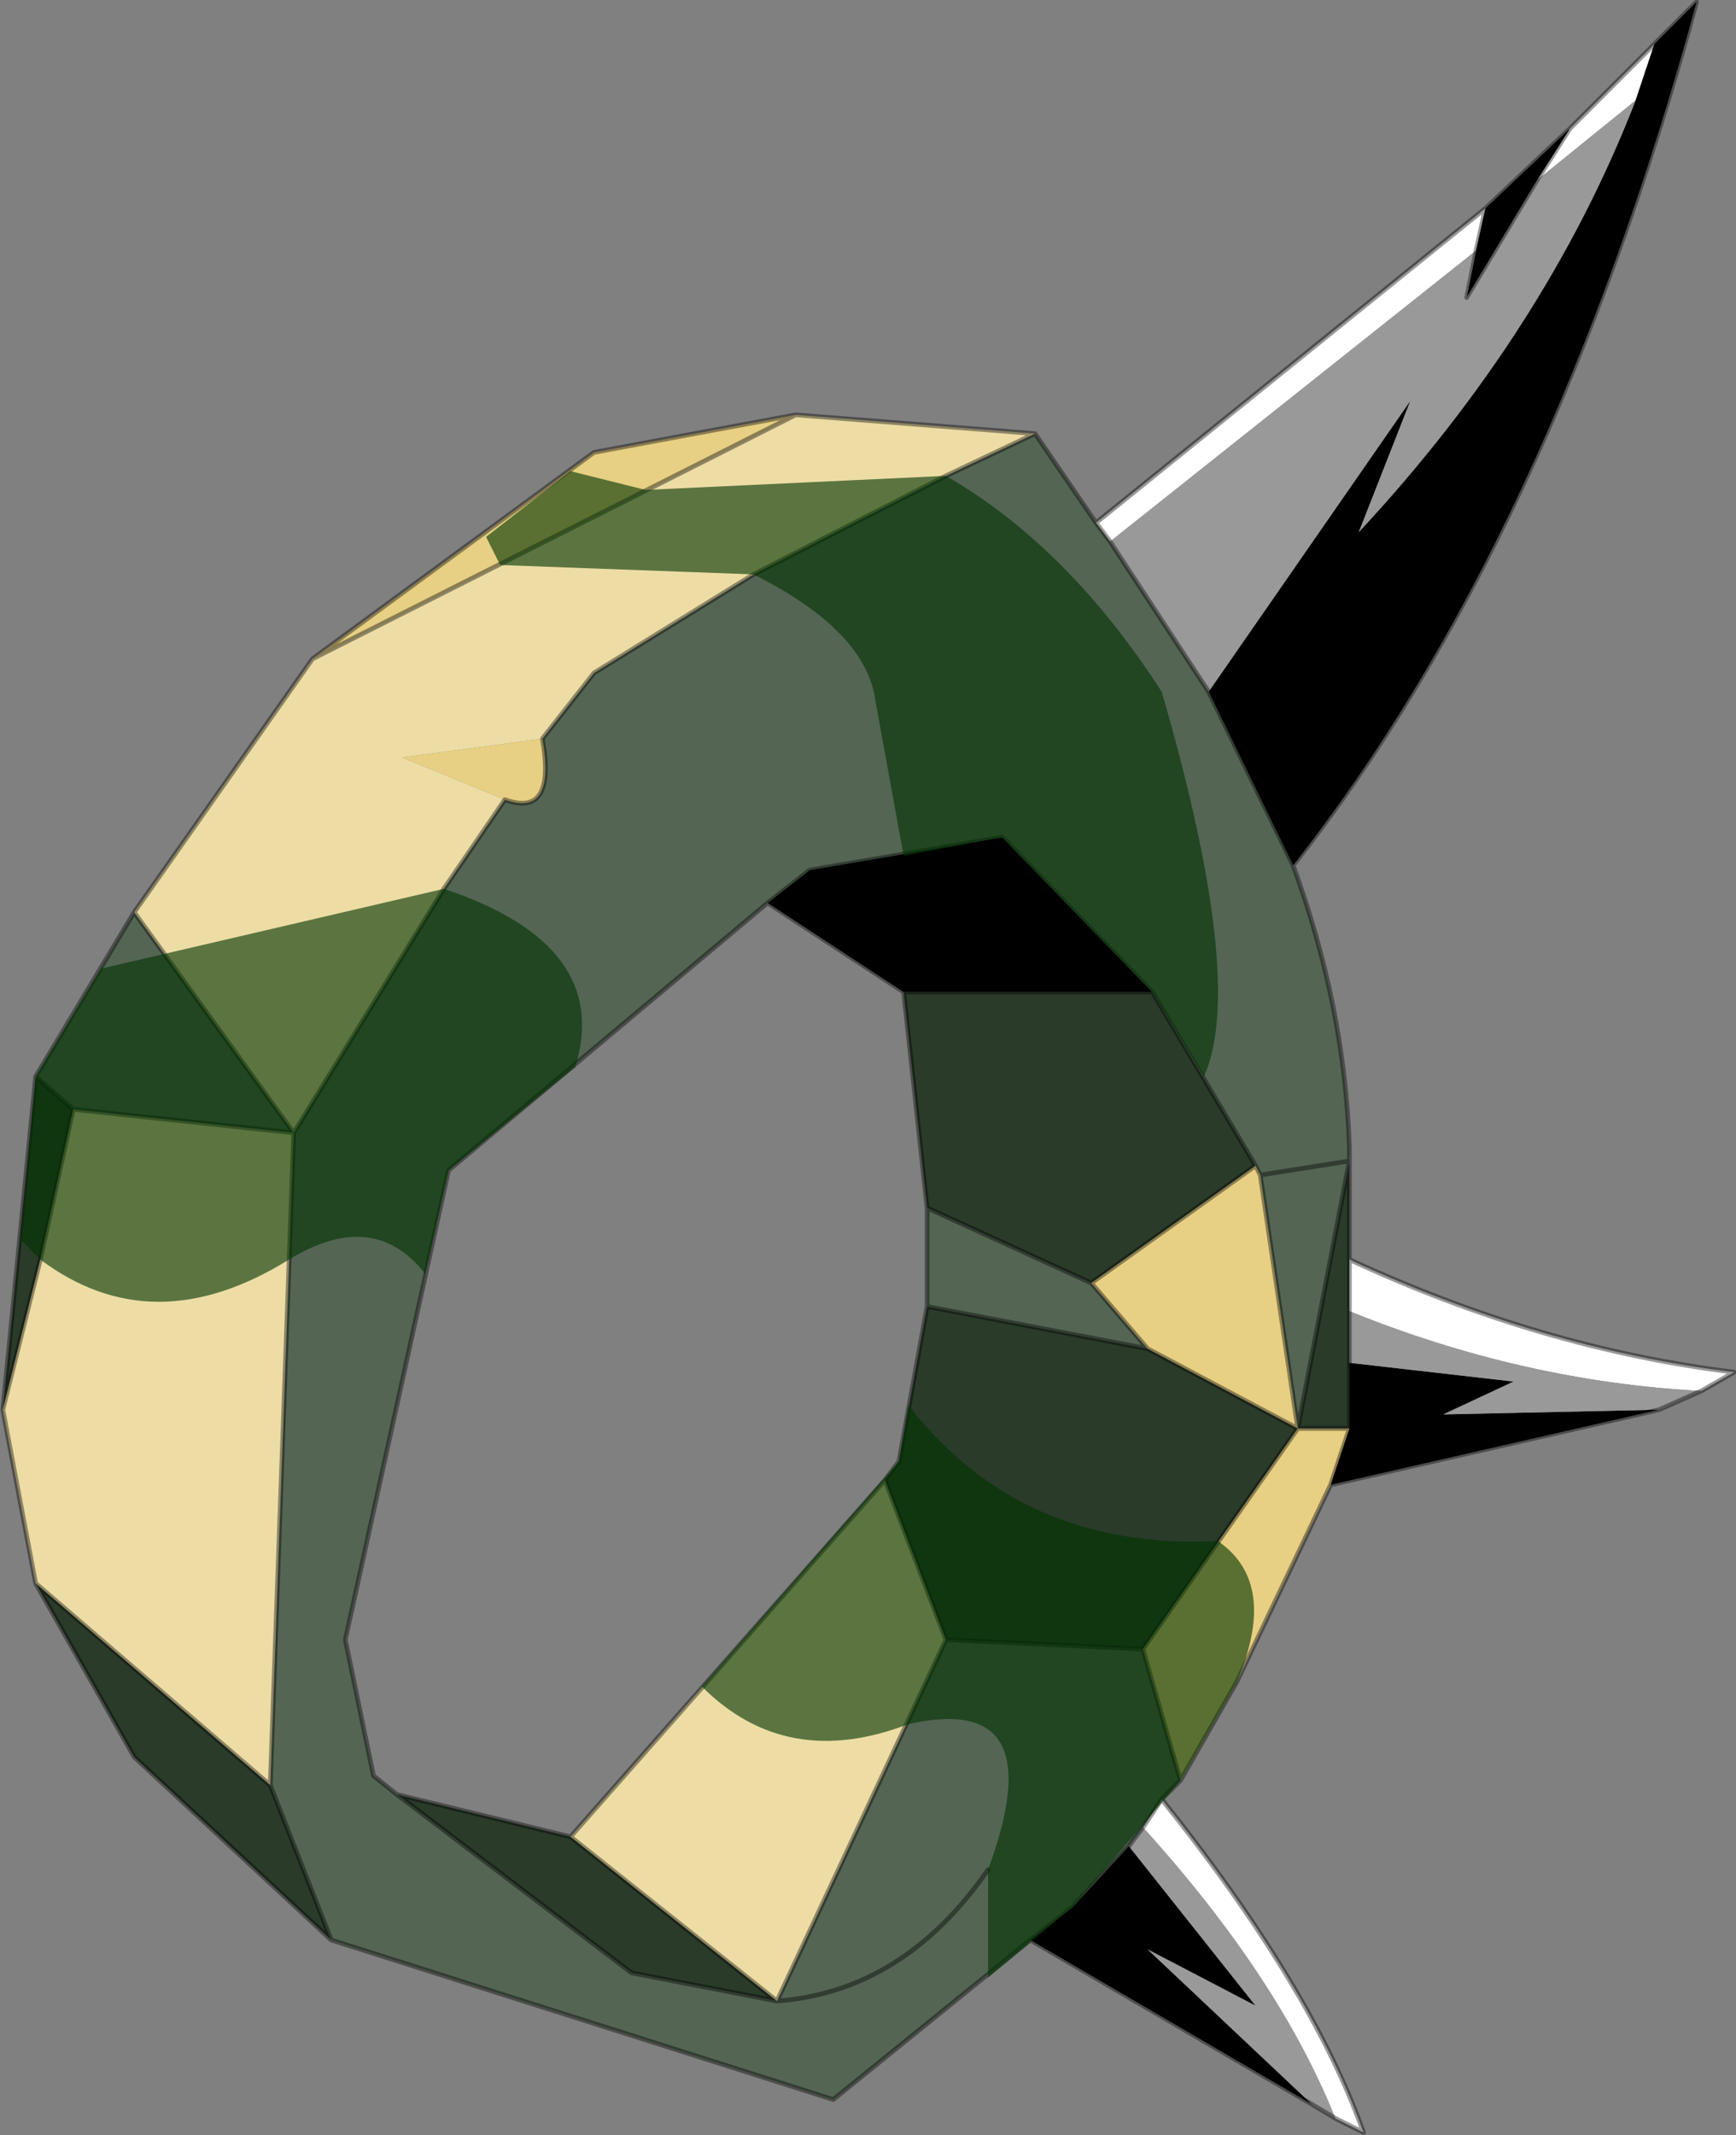<?xml version="1.0" encoding="UTF-8"?>
<svg version="1.1" viewBox="0 0 18.5 22.75" xmlns="http://www.w3.org/2000/svg" xmlns:cc="http://creativecommons.org/ns#" xmlns:dc="http://purl.org/dc/elements/1.1/" xmlns:rdf="http://www.w3.org/1999/02/22-rdf-syntax-ns#" xmlns:xlink="http://www.w3.org/1999/xlink">
<rect x="0" y="0" width="18.5" height="22.75" fill="#808080" stroke="none"/>
<g transform="translate(-265.72 -189.08)">
<use transform="translate(265.75,189.1)" width="18.45" height="22.7" xlink:href="#a"/>
</g>
<defs>
<g id="a" transform="translate(-265.75,-189.1)">
<path d="m266.5 200.9-0.35 1.6-0.4 1.6 0.35-3.55 0.4 0.35m-0.4 5.05 2.5 2.15 0.65 1.65-2.1-1.95-1.05-1.85m14-4.5v2.85h-0.55l-1.65 2.35-2.1-0.1-0.65-1.7 0.15-0.2 0.3-1.65 2.35 0.45 1.6 0.85 0.55-2.85m-2.1-1.8 1.1 1.85-1.75 1.25-1.75-0.8-0.25-2.3h2.65m-8.05 8.55 1.85 0.45 2.2 1.75-1.55-0.3-2.5-1.9" fill="#2a3b2a" fill-rule="evenodd"/>
<path d="m281.55 191.3-0.1 0.45-3.9 3.1-0.15-0.2 4.15-3.35m0.55-0.3 0.35-0.55 0.9-0.9-0.2 0.6-1.05 0.85m-2 11.5q2.05 0.95 4.1 1.2l-0.35 0.2q-1.9-0.1-3.75-0.85v-0.55m-2 5.75q1.6 2 2.15 3.55l-0.3-0.15q-0.6-1.5-2.05-3.1l0.2-0.3" fill="#fff" fill-rule="evenodd"/>
<path d="m281.45 191.75 0.1-0.45 0.9-0.85-0.35 0.55-0.75 1.25 0.1-0.5m1.9-2.2 0.45-0.45q-1.55 5.7-4.3 9.2l-0.9-1.85 2.15-3.1-0.55 1.4q2-2.15 2.95-4.6l0.2-0.6m0.05 14.55-3.5 0.8 0.2-0.6v-0.7l1.75 0.2-0.75 0.35 2.3-0.05m-3.7 7.4-3-1.75 0.45-0.35 0.6-0.65 1.35 1.7-1.15-0.6 1.75 1.65m-5.8-12.8 0.45-0.35 2.05-0.35 1.6 1.65h-2.65l-1.45-0.95" fill-rule="evenodd"/>
<path d="m277.55 194.85 3.9-3.1-0.1 0.5 0.75-1.25 1.05-0.85q-0.95 2.45-2.95 4.6l0.55-1.4-2.15 3.1-1.05-1.6m6.3 9.05-0.45 0.2-2.3 0.05 0.75-0.35-1.75-0.2v-0.55q1.85 0.75 3.75 0.85m-3.9 7.75-0.25-0.15-1.75-1.65 1.15 0.6-1.35-1.7 0.15-0.2q1.45 1.6 2.05 3.1" fill="#999" fill-rule="evenodd"/>
<path d="m268.6 208.1 0.25-6.95-2.35-0.25-0.4-0.35 1.05-1.75 1.7 2.35 1.6-2.6 0.65-0.95q0.55 0.2 0.4-0.65l0.55-0.7 1.7-1.05 2.05-1.05 0.95-0.45 0.65 0.95 0.15 0.2 1.05 1.6 0.9 1.85q0.55 1.5 0.6 3v0.15l-0.95 0.15 0.95-0.15-0.55 2.85-0.4-2.7-0.05-0.1-1.1-1.85-1.6-1.65-2.05 0.35-0.45 0.35-3.4 2.85-1.1 5 0.3 1.45 0.25 0.2 2.5 1.9 1.55 0.3 1.8-3.85 2.1 0.1 0.4 1.4-0.2 0.2-0.2 0.3-0.15 0.2-0.6 0.65-0.45 0.35-2.1 1.7-5.35-1.7-0.65-1.65m7-5.1v-1.05l1.75 0.8 0.6 0.7-2.35-0.45m-1.6 7.4q1.35-0.1 2.25-1.4-0.9 1.3-2.25 1.4" fill="#546554" fill-rule="evenodd"/>
<path d="m265.75 204.1 0.4-1.6 0.35-1.6 2.35 0.25-0.25 6.95-2.5-2.15-0.35-1.85m8.45-10.6 2.55 0.2-0.95 0.45-2.05 1.05-1.7 1.05-0.55 0.7-1.5 0.2 1.1 0.45-0.65 0.95-1.6 2.6-1.7-2.35 1.9-2.7 5.15-2.6m-2.4 15.15 3.35-3.8 0.65 1.7-1.8 3.85-2.2-1.75" fill="#eddda5" fill-rule="evenodd"/>
<path d="m279.9 204.9-1 2.1-0.6 1.05-0.4-1.4 1.65-2.35h0.55l-0.2 0.6m-10.85-8.8 3-2.2 2.15-0.4-5.15 2.6m2.45 0.85q0.15 0.85-0.4 0.65l-1.1-0.45 1.5-0.2m7.6 4.55 0.05 0.1 0.4 2.7-1.6-0.85-0.6-0.7 1.75-1.25" fill="#e7d083" fill-rule="evenodd"/>
<path d="m266.5 200.9-0.35 1.6-0.4 1.6 0.35 1.85 2.5 2.15 0.25-6.95-2.35-0.25-0.4-0.35-0.35 3.55m15.7-12.35 0.1-0.45-4.15 3.35 0.15 0.2m3.9-3.1-0.1 0.5 0.75-1.25 0.35-0.55-0.9 0.85m0.9-0.85 1.35-1.35q-1.55 5.7-4.3 9.2 0.55 1.5 0.6 3v1.2q2.05 0.95 4.1 1.2l-0.35 0.2-0.45 0.2-3.5 0.8-1 2.1-0.6 1.05-0.2 0.2q1.6 2 2.15 3.55l-0.3-0.15-0.25-0.15-3-1.75-2.1 1.7-5.35-1.7-2.1-1.95-1.05-1.85m2.95-9.85 3-2.2 2.15-0.4 2.55 0.2 0.65 0.95m-0.65-0.95-0.95 0.45-2.05 1.05-1.7 1.05-0.55 0.7q0.15 0.85-0.4 0.65l-0.65 0.95-1.6 2.6-1.7-2.35-1.05 1.75m7.8-1.85 0.45-0.35 2.05-0.35 1.6 1.65 1.1 1.85 0.05 0.1 0.95-0.15v-0.15m-4.75-1.65-1.45-0.95-3.4 2.85-1.1 5 0.3 1.45 0.25 0.2 1.85 0.45 3.35-3.8 0.15-0.2 0.3-1.65v-1.05l-0.25-2.3h2.65m-10.85-0.85 1.9-2.7 5.15-2.6m5.3 4.8-0.9-1.85-1.05-1.6m2.55 8.2v-0.55m0 1.8h-0.55l-1.65 2.35 0.4 1.4m1.6-3.15 0.2-0.6v-1.25m-0.55 1.25 0.55-2.85m-0.55 2.85-0.4-2.7m-1.2 1.85 1.6 0.85m-2.2-1.55 0.6 0.7-2.35-0.45m1.75-0.25 1.75-1.25m-3.5 0.45 1.75 0.8m-0.65 7 0.45-0.35 0.6-0.65 0.15-0.2 0.2-0.3m-6.3 0.4 2.2 1.75 1.8-3.85-0.65-1.7m1.1 4.15q-0.9 1.3-2.25 1.4l-1.55-0.3-2.5-1.9m-1.35-0.1 0.65 1.65m6.55-3.2 2.1 0.1" fill="none" stroke="#000" stroke-linecap="round" stroke-linejoin="round" stroke-opacity=".4" stroke-width=".05"/>
<path d="m266.15 202.5-0.2-0.2 0.15-1.75 0.7-1.15 3.65-0.85q1.8 0.6 1.4 1.9l-1.35 1.1-0.25 1.1q-0.55-0.7-1.45-0.15-1.45 0.9-2.65 0m9.15 2.15 0.1-0.6q1.2 1.55 3.3 1.45 0.65 0.45 0.2 1.5l-0.6 1.05-1.15 1.35-0.9 0.75v-1.15q0.7-1.9-0.85-1.55-1.3 0.5-2.2-0.4l2.1-2.4m-0.25-8.1q-0.1-0.75-1.3-1.35l-2.7-0.1-0.15-0.3 0.9-0.7 0.8 0.2 3.2-0.15q1.3 0.75 2.3 2.3 0.9 3.1 0.45 4.1l-0.55-0.9-1.6-1.65-1.05 0.2-0.3-1.65" fill="#030" fill-opacity=".612" fill-rule="evenodd"/>
</g>
</defs>
</svg>
